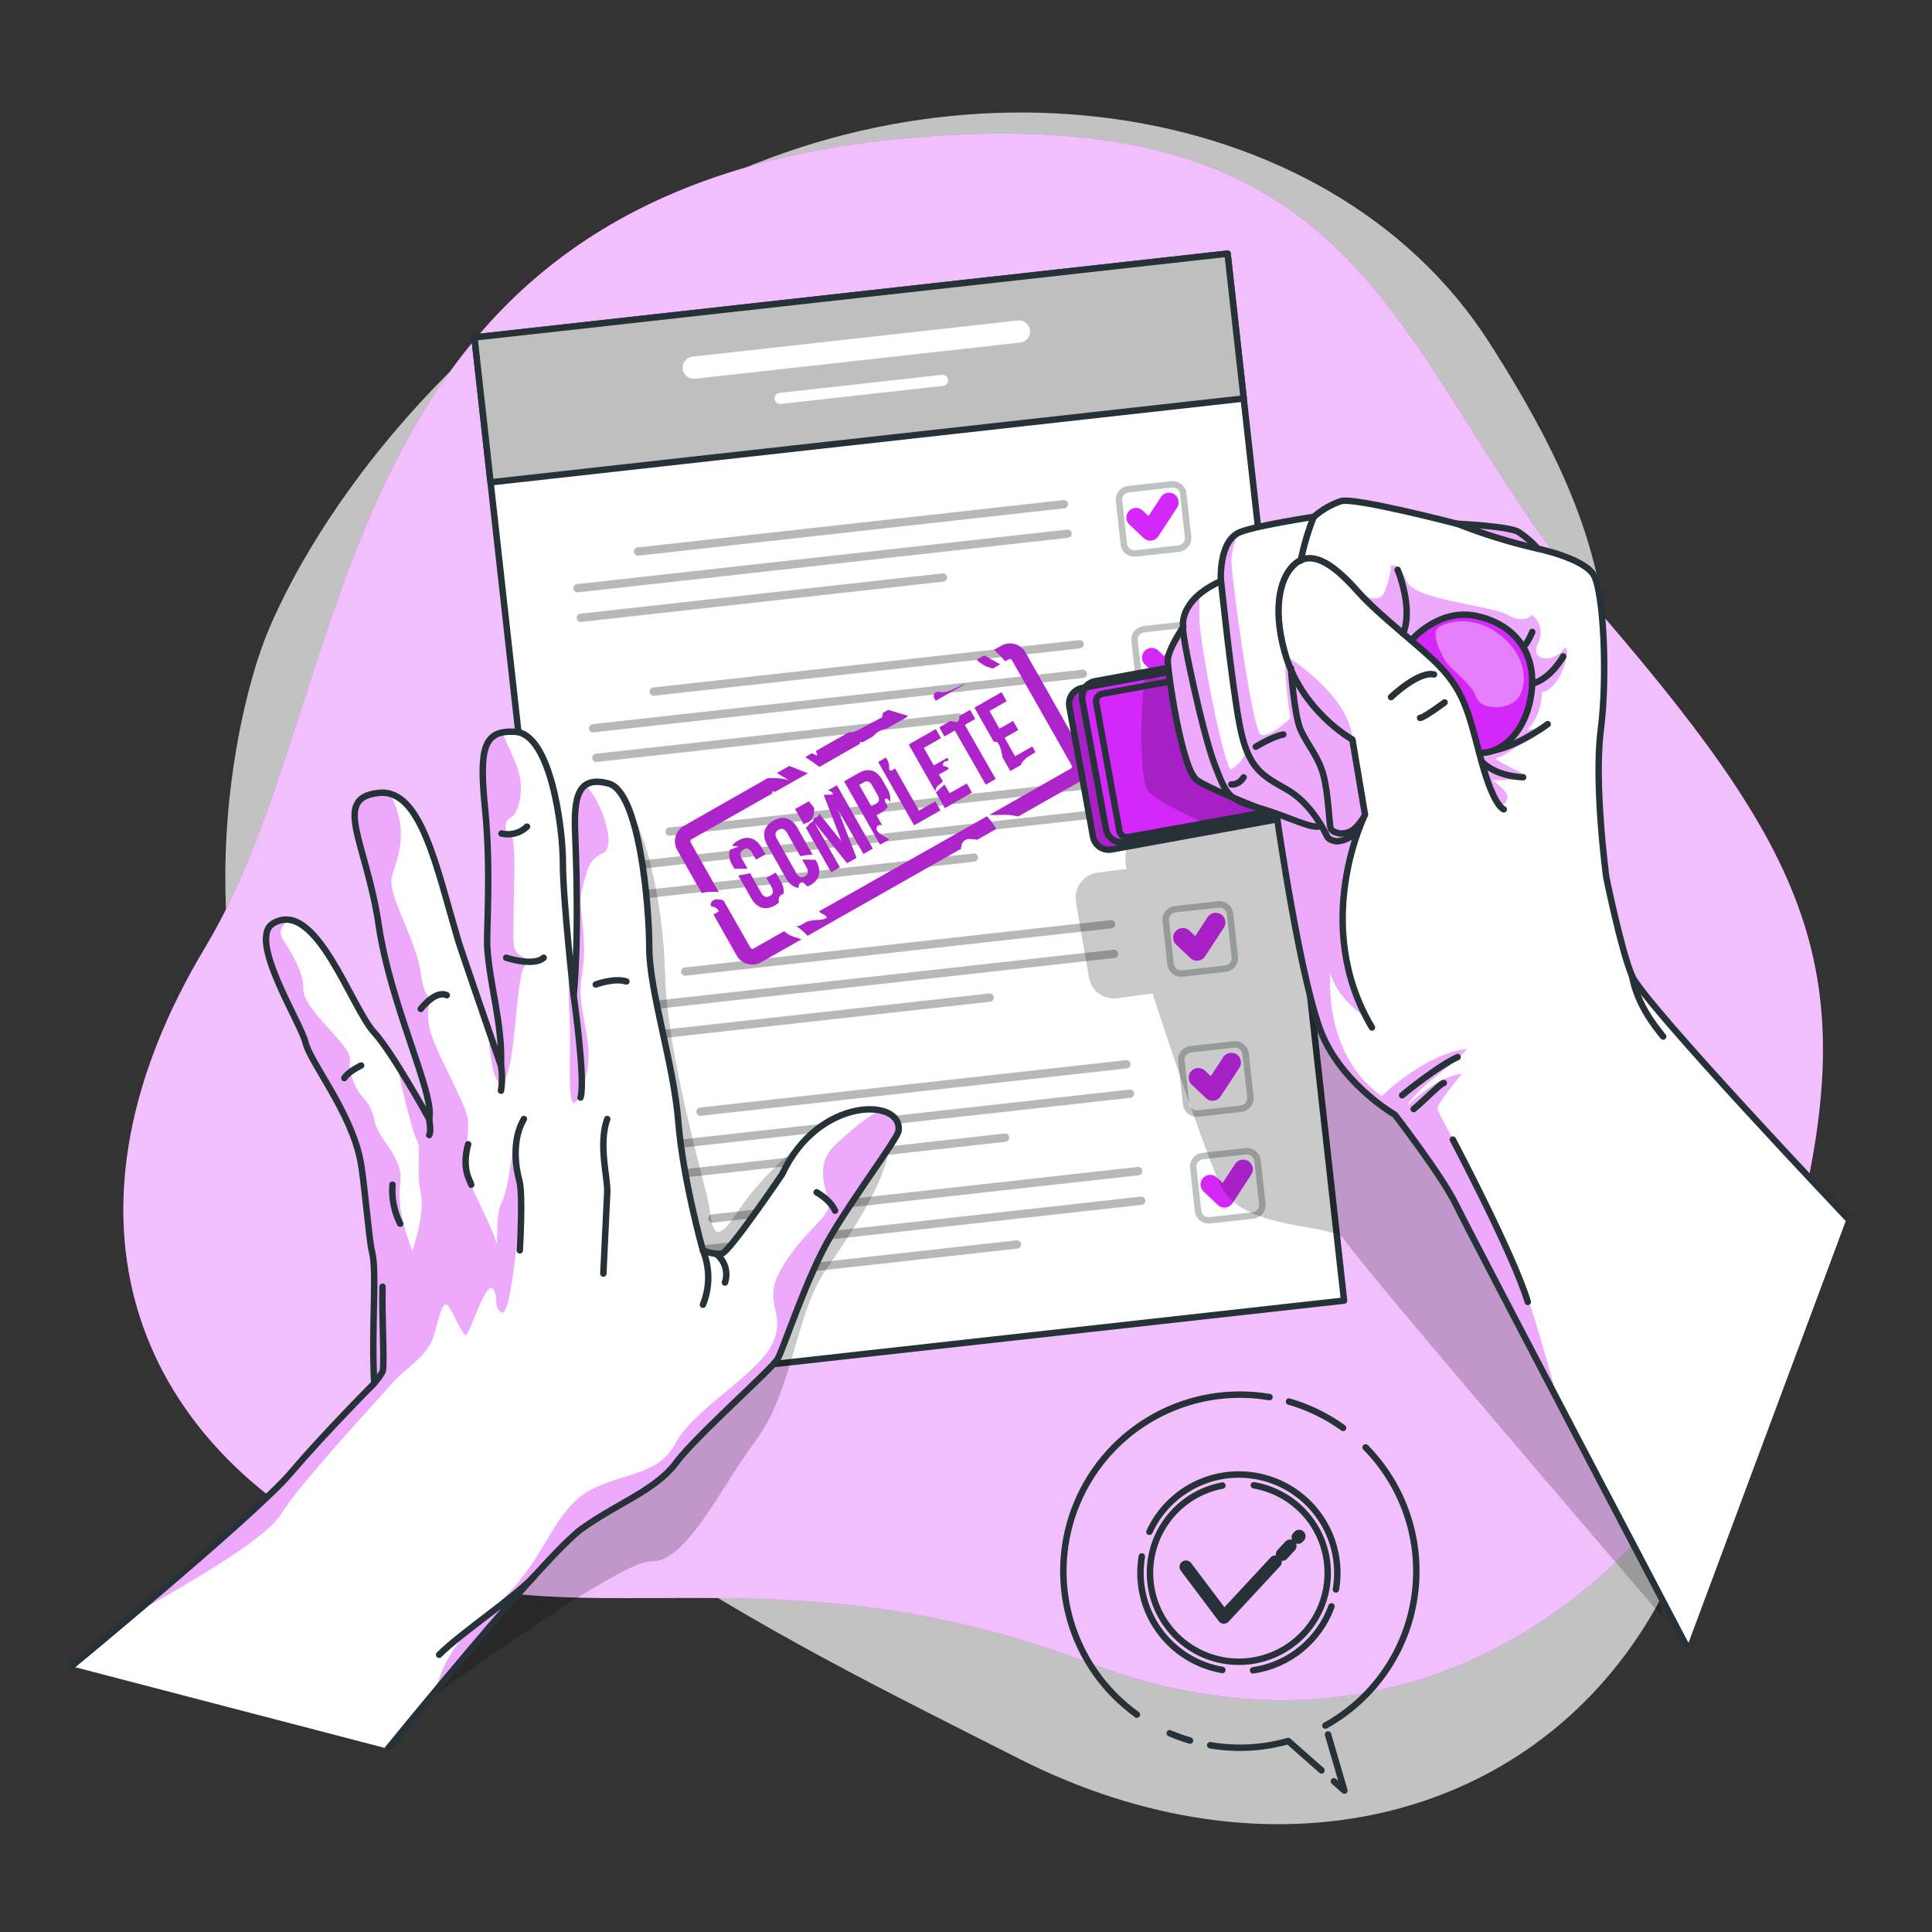 <svg width="300" height="300" viewBox="0 0 300 300" fill="none" xmlns="http://www.w3.org/2000/svg">
<rect x="0" y="0" width="300" height="300" fill="#333333" stroke="none"/>
<path opacity="0.7" d="M40.758 100.254C40.758 100.254 24.03 143.454 47.538 186.954C71.046 230.454 119.466 253.434 158.22 273.084C196.974 292.734 237.216 283.164 256.338 250.98C275.46 218.796 249.234 195.822 249.198 149.928C249.162 104.034 256.068 91.884 231.198 53.112C206.328 14.34 145.362 5.754 99.258 34.512C53.154 63.27 40.758 100.254 40.758 100.254Z" fill="white"/>
<path d="M141.072 21.432C215.472 14.832 215.622 56.79 249.156 95.91C282.69 135.03 289.86 152.76 277.2 197.856C264.54 242.952 222 278.298 169.284 258.27C116.568 238.242 86.4 257.472 53.166 239.67C19.932 221.868 7.566 187.524 31.914 147.024C56.262 106.524 49.308 29.604 141.072 21.432Z" fill="#D328F9"/>
<path opacity="0.7" d="M141.072 21.432C215.472 14.832 215.622 56.79 249.156 95.91C282.69 135.03 289.86 152.76 277.2 197.856C264.54 242.952 222 278.298 169.284 258.27C116.568 238.242 86.4 257.472 53.166 239.67C19.932 221.868 7.566 187.524 31.914 147.024C56.262 106.524 49.308 29.604 141.072 21.432Z" fill="white"/>
<path d="M190.616 39.387L73.672 52.401L91.764 214.97L208.708 201.956L190.616 39.387Z" fill="white" stroke="#263238" stroke-linecap="round" stroke-linejoin="round"/>
<path d="M190.616 39.388L73.672 52.402L76.175 74.895L193.119 61.881L190.616 39.388Z" fill="#BFBFBF" stroke="#263238" stroke-linecap="round" stroke-linejoin="round"/>
<path d="M158.124 49.753L107.64 55.369C107.405 55.38 107.176 55.44 106.965 55.543C106.754 55.647 106.566 55.792 106.414 55.97C106.261 56.149 106.146 56.356 106.076 56.581C106.006 56.805 105.983 57.041 106.007 57.275C106.032 57.508 106.104 57.734 106.219 57.939C106.334 58.144 106.489 58.324 106.675 58.466C106.862 58.609 107.076 58.712 107.303 58.77C107.531 58.827 107.768 58.838 108 58.801L158.484 53.185C158.926 53.118 159.324 52.883 159.596 52.528C159.868 52.174 159.993 51.728 159.943 51.284C159.893 50.84 159.674 50.432 159.33 50.147C158.986 49.861 158.546 49.72 158.1 49.753H158.124Z" fill="white"/>
<path d="M146.286 58.2L121.05 61.008C120.937 61.02 120.828 61.053 120.729 61.107C120.629 61.161 120.541 61.234 120.47 61.323C120.399 61.411 120.347 61.512 120.315 61.621C120.284 61.73 120.275 61.844 120.288 61.956C120.312 62.184 120.426 62.392 120.603 62.536C120.781 62.68 121.009 62.748 121.236 62.724L146.478 59.916C146.699 59.883 146.898 59.766 147.034 59.588C147.17 59.411 147.232 59.188 147.208 58.966C147.183 58.744 147.073 58.541 146.901 58.398C146.729 58.255 146.509 58.184 146.286 58.2Z" fill="white"/>
<path opacity="0.3" d="M165.15 77.653L99 85.008C98.831 85.028 98.676 85.113 98.57 85.247C98.463 85.38 98.414 85.55 98.433 85.719C98.452 85.889 98.538 86.044 98.671 86.15C98.805 86.257 98.975 86.306 99.144 86.287L165.276 78.93C165.446 78.911 165.601 78.826 165.707 78.692C165.813 78.559 165.862 78.389 165.843 78.219C165.824 78.05 165.739 77.895 165.605 77.789C165.472 77.682 165.302 77.633 165.132 77.653H165.15Z" fill="#131313"/>
<path opacity="0.3" d="M165.66 82.242L89.604 90.702C89.435 90.721 89.28 90.807 89.174 90.94C89.067 91.073 89.018 91.244 89.037 91.413C89.056 91.583 89.142 91.737 89.275 91.844C89.409 91.95 89.579 91.999 89.748 91.98L165.804 83.52C165.891 83.515 165.975 83.492 166.053 83.453C166.131 83.415 166.199 83.361 166.256 83.294C166.312 83.228 166.354 83.151 166.379 83.068C166.405 82.986 166.413 82.898 166.404 82.812C166.395 82.725 166.368 82.641 166.325 82.564C166.282 82.488 166.224 82.421 166.154 82.368C166.085 82.315 166.005 82.276 165.92 82.254C165.835 82.233 165.747 82.229 165.66 82.242Z" fill="#131313"/>
<path opacity="0.3" d="M146.322 89.04L90.114 95.292C89.945 95.311 89.79 95.397 89.683 95.53C89.577 95.663 89.528 95.834 89.547 96.003C89.566 96.172 89.652 96.328 89.785 96.434C89.918 96.54 90.088 96.589 90.258 96.57L146.46 90.318C146.547 90.313 146.631 90.29 146.709 90.251C146.786 90.213 146.855 90.158 146.911 90.092C146.967 90.026 147.009 89.949 147.035 89.866C147.061 89.784 147.069 89.696 147.06 89.61C147.05 89.523 147.024 89.44 146.981 89.364C146.938 89.288 146.881 89.222 146.812 89.168C146.743 89.115 146.664 89.076 146.58 89.054C146.496 89.032 146.408 89.027 146.322 89.04Z" fill="#131313"/>
<path opacity="0.3" d="M181.922 75.214L175.213 75.961C174.311 76.061 173.661 76.874 173.761 77.776L174.508 84.485C174.608 85.388 175.421 86.038 176.324 85.937L183.032 85.191C183.935 85.09 184.585 84.277 184.484 83.375L183.738 76.666C183.637 75.764 182.824 75.114 181.922 75.214Z" stroke="#263238" stroke-linecap="round" stroke-linejoin="round"/>
<path d="M176.406 80.37L178.614 82.452L181.518 78.006" stroke="#D328F9" stroke-width="3" stroke-linecap="round" stroke-linejoin="round"/>
<path opacity="0.3" d="M167.568 99.397L101.436 106.753C101.266 106.772 101.111 106.857 101.005 106.991C100.899 107.124 100.85 107.294 100.869 107.464C100.888 107.633 100.974 107.788 101.107 107.894C101.24 108.001 101.41 108.05 101.58 108.031L167.712 100.675C167.796 100.665 167.877 100.639 167.951 100.598C168.025 100.558 168.09 100.503 168.143 100.437C168.195 100.371 168.234 100.295 168.258 100.214C168.281 100.132 168.288 100.048 168.279 99.964C168.269 99.88 168.243 99.799 168.203 99.725C168.162 99.651 168.107 99.585 168.041 99.533C167.975 99.48 167.899 99.441 167.818 99.418C167.737 99.394 167.652 99.387 167.568 99.397Z" fill="#131313"/>
<path opacity="0.3" d="M168.078 103.986L92.022 112.446C91.938 112.456 91.857 112.482 91.783 112.523C91.709 112.564 91.644 112.619 91.591 112.685C91.539 112.751 91.5 112.826 91.476 112.907C91.453 112.989 91.446 113.074 91.455 113.157C91.465 113.241 91.491 113.323 91.531 113.397C91.572 113.47 91.627 113.536 91.693 113.588C91.759 113.641 91.835 113.68 91.916 113.703C91.997 113.727 92.082 113.734 92.166 113.724L168.222 105.264C168.392 105.245 168.547 105.16 168.653 105.026C168.759 104.893 168.808 104.723 168.789 104.553C168.77 104.384 168.684 104.229 168.551 104.123C168.418 104.016 168.248 103.967 168.078 103.986Z" fill="#131313"/>
<path opacity="0.3" d="M148.74 110.784L92.532 117.036C92.362 117.055 92.208 117.141 92.101 117.274C91.995 117.408 91.946 117.578 91.965 117.747C91.984 117.917 92.07 118.072 92.203 118.178C92.336 118.284 92.507 118.333 92.676 118.314L148.878 112.062C148.965 112.057 149.049 112.034 149.127 111.995C149.204 111.957 149.273 111.903 149.329 111.836C149.385 111.77 149.427 111.693 149.453 111.611C149.479 111.528 149.487 111.44 149.478 111.354C149.468 111.268 149.442 111.184 149.399 111.108C149.356 111.032 149.299 110.966 149.23 110.912C149.161 110.859 149.082 110.821 148.998 110.798C148.914 110.776 148.826 110.772 148.74 110.784Z" fill="#131313"/>
<path opacity="0.3" d="M184.342 96.953L177.633 97.7C176.731 97.8 176.081 98.613 176.181 99.516L176.928 106.224C177.028 107.127 177.841 107.777 178.744 107.676L185.452 106.93C186.355 106.829 187.005 106.017 186.904 105.114L186.158 98.406C186.057 97.503 185.244 96.853 184.342 96.953Z" stroke="#263238" stroke-linecap="round" stroke-linejoin="round"/>
<path d="M178.83 102.114L181.032 104.196L183.936 99.75" stroke="#D328F9" stroke-width="3" stroke-linecap="round" stroke-linejoin="round"/>
<path opacity="0.3" d="M169.986 121.14L103.854 128.496C103.695 128.527 103.554 128.616 103.458 128.746C103.362 128.877 103.319 129.038 103.338 129.199C103.356 129.359 103.434 129.507 103.556 129.613C103.679 129.718 103.836 129.774 103.998 129.768L170.13 122.4C170.214 122.391 170.295 122.365 170.369 122.324C170.443 122.283 170.508 122.228 170.561 122.162C170.613 122.096 170.653 122.02 170.676 121.939C170.699 121.858 170.706 121.773 170.697 121.689C170.688 121.605 170.662 121.524 170.621 121.45C170.58 121.376 170.525 121.311 170.459 121.258C170.393 121.206 170.317 121.167 170.236 121.143C170.155 121.12 170.07 121.113 169.986 121.122V121.14Z" fill="#131313"/>
<path opacity="0.3" d="M170.502 125.73L94.44 134.19C94.356 134.199 94.274 134.224 94.2 134.264C94.126 134.304 94.06 134.359 94.008 134.425C93.955 134.491 93.916 134.567 93.894 134.648C93.871 134.73 93.865 134.815 93.876 134.898C93.885 134.982 93.91 135.064 93.951 135.138C93.991 135.212 94.046 135.277 94.112 135.33C94.177 135.383 94.253 135.423 94.334 135.446C94.415 135.47 94.5 135.478 94.584 135.468L170.64 127.008C170.727 127.002 170.811 126.979 170.889 126.94C170.967 126.9 171.035 126.846 171.091 126.779C171.147 126.712 171.189 126.635 171.215 126.552C171.24 126.469 171.249 126.381 171.24 126.294C171.23 126.208 171.203 126.125 171.161 126.049C171.118 125.973 171.06 125.907 170.991 125.855C170.923 125.802 170.844 125.764 170.759 125.742C170.675 125.721 170.588 125.717 170.502 125.73Z" fill="#131313"/>
<path opacity="0.3" d="M151.158 132.528L94.95 138.78C94.781 138.799 94.626 138.885 94.519 139.018C94.413 139.152 94.364 139.322 94.383 139.491C94.402 139.661 94.488 139.816 94.621 139.922C94.754 140.028 94.924 140.077 95.094 140.058L151.296 133.8C151.465 133.782 151.621 133.697 151.728 133.564C151.834 133.432 151.884 133.262 151.866 133.092C151.848 132.923 151.763 132.768 151.63 132.661C151.497 132.554 151.327 132.504 151.158 132.522V132.528Z" fill="#131313"/>
<path opacity="0.3" d="M186.761 118.693L180.053 119.439C179.15 119.54 178.5 120.353 178.601 121.255L179.347 127.964C179.448 128.866 180.261 129.516 181.163 129.416L187.872 128.669C188.774 128.569 189.424 127.756 189.324 126.853L188.577 120.145C188.477 119.242 187.664 118.592 186.761 118.693Z" stroke="#263238" stroke-linecap="round" stroke-linejoin="round"/>
<path d="M181.248 123.858L183.45 125.94L186.36 121.488" stroke="#D328F9" stroke-width="3" stroke-linecap="round" stroke-linejoin="round"/>
<path opacity="0.3" d="M172.404 142.885L106.272 150.241C106.113 150.271 105.972 150.361 105.876 150.491C105.78 150.621 105.737 150.783 105.756 150.943C105.774 151.104 105.852 151.252 105.974 151.357C106.097 151.463 106.254 151.518 106.416 151.513L172.548 144.157C172.636 144.154 172.723 144.132 172.803 144.094C172.883 144.056 172.954 144.001 173.012 143.934C173.07 143.867 173.113 143.789 173.139 143.704C173.165 143.62 173.173 143.531 173.163 143.443C173.153 143.355 173.125 143.27 173.081 143.193C173.037 143.117 172.977 143.05 172.906 142.998C172.834 142.945 172.753 142.908 172.667 142.889C172.58 142.869 172.491 142.868 172.404 142.885Z" fill="#131313"/>
<path opacity="0.3" d="M172.92 147.475L96.858 155.935C96.774 155.943 96.692 155.968 96.618 156.008C96.544 156.048 96.478 156.103 96.426 156.169C96.373 156.235 96.334 156.311 96.312 156.392C96.289 156.474 96.283 156.559 96.294 156.643C96.303 156.727 96.328 156.808 96.369 156.882C96.409 156.956 96.464 157.021 96.53 157.074C96.595 157.127 96.671 157.167 96.752 157.191C96.833 157.214 96.918 157.222 97.002 157.213L173.058 148.753C173.228 148.733 173.383 148.647 173.49 148.513C173.597 148.379 173.646 148.209 173.628 148.039C173.608 147.87 173.523 147.716 173.39 147.611C173.257 147.505 173.088 147.456 172.92 147.475Z" fill="#131313"/>
<path opacity="0.3" d="M153.6 154.272L97.392 160.524C97.308 160.532 97.226 160.557 97.152 160.597C97.078 160.638 97.013 160.692 96.96 160.759C96.907 160.825 96.869 160.901 96.846 160.982C96.823 161.063 96.817 161.148 96.828 161.232C96.837 161.316 96.862 161.397 96.903 161.471C96.943 161.546 96.998 161.611 97.064 161.664C97.129 161.717 97.205 161.756 97.286 161.78C97.367 161.804 97.452 161.811 97.536 161.802L153.738 155.55C153.822 155.541 153.903 155.516 153.977 155.475C154.051 155.435 154.117 155.38 154.17 155.314C154.223 155.248 154.262 155.173 154.286 155.092C154.31 155.011 154.317 154.926 154.308 154.842C154.3 154.758 154.275 154.676 154.235 154.601C154.194 154.527 154.14 154.461 154.074 154.408C154.008 154.355 153.932 154.316 153.851 154.292C153.769 154.269 153.684 154.262 153.6 154.272Z" fill="#131313"/>
<path opacity="0.3" d="M189.181 140.438L182.473 141.184C181.57 141.285 180.92 142.098 181.021 143L181.767 149.709C181.868 150.611 182.681 151.261 183.583 151.161L190.292 150.414C191.194 150.314 191.844 149.501 191.744 148.598L190.997 141.89C190.897 140.988 190.084 140.337 189.181 140.438Z" stroke="#263238" stroke-linecap="round" stroke-linejoin="round"/>
<path d="M183.666 145.596L185.868 147.678L188.778 143.232" stroke="#D328F9" stroke-width="3" stroke-linecap="round" stroke-linejoin="round"/>
<path opacity="0.3" d="M174.828 164.622L108.696 171.978C108.612 171.987 108.531 172.013 108.457 172.053C108.382 172.094 108.317 172.149 108.264 172.214C108.211 172.28 108.172 172.356 108.148 172.437C108.124 172.518 108.117 172.602 108.126 172.686C108.135 172.77 108.16 172.852 108.201 172.926C108.241 173 108.296 173.065 108.362 173.118C108.427 173.171 108.503 173.21 108.584 173.234C108.665 173.258 108.75 173.265 108.834 173.256L174.966 165.9C175.05 165.891 175.131 165.866 175.205 165.825C175.279 165.785 175.345 165.73 175.398 165.665C175.451 165.599 175.49 165.523 175.514 165.442C175.537 165.361 175.545 165.276 175.536 165.192C175.516 165.023 175.431 164.869 175.298 164.762C175.166 164.656 174.997 164.605 174.828 164.622Z" fill="#131313"/>
<path opacity="0.3" d="M175.338 169.2L99.276 177.66C99.187 177.663 99.1 177.685 99.021 177.723C98.941 177.761 98.87 177.816 98.812 177.883C98.754 177.95 98.711 178.028 98.685 178.113C98.659 178.197 98.65 178.286 98.66 178.374C98.67 178.462 98.698 178.547 98.743 178.624C98.787 178.7 98.847 178.767 98.918 178.819C98.989 178.872 99.071 178.909 99.157 178.928C99.243 178.948 99.333 178.949 99.42 178.932L175.476 170.472C175.565 170.47 175.652 170.45 175.732 170.412C175.813 170.374 175.885 170.32 175.943 170.253C176.002 170.187 176.046 170.108 176.073 170.024C176.099 169.939 176.108 169.85 176.099 169.761C176.089 169.673 176.061 169.588 176.017 169.51C175.973 169.433 175.913 169.366 175.841 169.314C175.77 169.261 175.688 169.224 175.601 169.204C175.515 169.185 175.425 169.183 175.338 169.2Z" fill="#131313"/>
<path opacity="0.3" d="M156 176.016L99.792 182.268C99.623 182.287 99.468 182.373 99.362 182.506C99.255 182.64 99.206 182.81 99.225 182.979C99.244 183.149 99.33 183.304 99.463 183.41C99.597 183.516 99.767 183.565 99.936 183.546L156.144 177.294C156.313 177.273 156.467 177.186 156.573 177.053C156.678 176.919 156.727 176.749 156.708 176.58C156.699 176.496 156.674 176.415 156.633 176.342C156.593 176.268 156.538 176.203 156.472 176.15C156.406 176.098 156.331 176.059 156.25 176.036C156.169 176.013 156.084 176.006 156 176.016Z" fill="#131313"/>
<path opacity="0.3" d="M191.602 162.183L184.893 162.929C183.991 163.03 183.341 163.843 183.441 164.745L184.188 171.454C184.288 172.356 185.101 173.006 186.003 172.906L192.712 172.159C193.614 172.059 194.264 171.246 194.164 170.344L193.418 163.635C193.317 162.733 192.504 162.083 191.602 162.183Z" stroke="#263238" stroke-linecap="round" stroke-linejoin="round"/>
<path d="M186.084 167.341L188.286 169.423L191.196 164.977" stroke="#D328F9" stroke-width="3" stroke-linecap="round" stroke-linejoin="round"/>
<path opacity="0.3" d="M176.67 181.2L110.538 188.568C110.368 188.587 110.213 188.673 110.107 188.806C110.001 188.939 109.952 189.109 109.971 189.279C109.99 189.448 110.076 189.603 110.209 189.71C110.342 189.816 110.512 189.865 110.682 189.846L176.814 182.49C176.898 182.482 176.979 182.457 177.054 182.417C177.128 182.376 177.193 182.321 177.246 182.255C177.298 182.189 177.337 182.113 177.36 182.032C177.383 181.951 177.389 181.866 177.378 181.782C177.37 181.697 177.346 181.614 177.306 181.539C177.266 181.463 177.212 181.397 177.146 181.342C177.08 181.288 177.004 181.248 176.922 181.223C176.841 181.199 176.755 181.191 176.67 181.2Z" fill="#131313"/>
<path opacity="0.3" d="M177.18 185.808L101.124 194.268C101.035 194.27 100.948 194.291 100.867 194.328C100.787 194.366 100.715 194.42 100.657 194.487C100.598 194.554 100.554 194.632 100.527 194.717C100.501 194.801 100.492 194.891 100.501 194.979C100.511 195.067 100.539 195.153 100.583 195.23C100.627 195.307 100.687 195.374 100.759 195.427C100.83 195.479 100.912 195.517 100.998 195.536C101.085 195.556 101.175 195.557 101.262 195.54L177.324 187.08C177.483 187.049 177.624 186.96 177.72 186.83C177.816 186.7 177.859 186.538 177.841 186.377C177.822 186.217 177.744 186.069 177.622 185.963C177.499 185.858 177.342 185.802 177.18 185.808Z" fill="#131313"/>
<path opacity="0.3" d="M157.836 192.601L101.634 198.853C101.55 198.862 101.469 198.887 101.394 198.928C101.32 198.968 101.255 199.023 101.202 199.088C101.149 199.154 101.11 199.23 101.086 199.311C101.062 199.392 101.055 199.477 101.064 199.561C101.083 199.731 101.17 199.886 101.303 199.993C101.437 200.1 101.608 200.149 101.778 200.131L157.98 193.879C158.064 193.869 158.145 193.843 158.219 193.803C158.293 193.762 158.358 193.707 158.411 193.641C158.463 193.575 158.502 193.499 158.526 193.418C158.549 193.337 158.556 193.252 158.547 193.168C158.537 193.084 158.511 193.003 158.471 192.929C158.43 192.855 158.375 192.79 158.309 192.737C158.243 192.684 158.167 192.645 158.086 192.622C158.005 192.598 157.92 192.591 157.836 192.601Z" fill="#131313"/>
<path opacity="0.3" d="M193.449 178.767L186.74 179.513C185.838 179.614 185.188 180.427 185.288 181.329L186.035 188.038C186.135 188.94 186.948 189.59 187.851 189.49L194.559 188.743C195.462 188.643 196.112 187.83 196.011 186.928L195.265 180.219C195.164 179.317 194.351 178.667 193.449 178.767Z" stroke="#263238" stroke-linecap="round" stroke-linejoin="round"/>
<path d="M187.926 183.93L190.128 186.012L193.038 181.566" stroke="#D328F9" stroke-width="3" stroke-linecap="round" stroke-linejoin="round"/>
<path d="M121.686 138.762C121.744 138.073 121.573 137.383 121.2 136.8L120.462 135.492L118.998 136.32L119.796 137.724C120.192 138.426 120.03 138.858 119.538 139.134C119.046 139.41 118.59 139.338 118.194 138.636L116.484 135.6L114.648 135.96L116.604 139.41C117.498 140.988 118.794 141.438 120.312 140.61C120.553 140.472 120.777 140.304 120.978 140.112C120.893 139.914 120.878 139.693 120.936 139.486C120.993 139.279 121.121 139.097 121.296 138.972C121.414 138.881 121.545 138.81 121.686 138.762Z" fill="#D328F9"/>
<path d="M113.706 134.298L114.054 134.898H116.076L115.194 133.338C114.798 132.636 114.954 132.192 115.446 131.916C115.938 131.64 116.4 131.724 116.796 132.432L117.396 133.482L118.854 132.654L118.314 131.7C117.42 130.128 116.124 129.672 114.606 130.536C114.257 130.724 113.948 130.976 113.694 131.28C114.039 131.391 114.4 131.442 114.762 131.43L113.322 131.97C113.216 132.363 113.196 132.774 113.262 133.176C113.328 133.577 113.48 133.96 113.706 134.298Z" fill="#D328F9"/>
<path d="M124.92 127.903C125.112 127.807 125.313 127.728 125.52 127.669C126.294 127.321 126.468 126.205 126.402 125.419L125.604 124.429L123.456 125.629L124.8 127.993C124.835 127.957 124.876 127.926 124.92 127.903Z" fill="#D328F9"/>
<path d="M134.07 132.6L135.528 131.772L129.954 121.944L128.568 122.724C129.012 122.832 129.33 123.042 129.342 123.366C128.91 123.426 128.382 123.366 127.914 123.45L130.722 130.728L127.17 126.3C127.18 126.398 127.165 126.497 127.127 126.588C127.09 126.679 127.03 126.76 126.954 126.822C126.792 126.936 126.558 126.936 126.432 127.086C126.306 127.236 126.324 127.416 126.216 127.548C126.108 127.68 125.94 127.716 125.808 127.812C125.676 127.908 125.532 128.154 125.382 128.316C125.31 128.393 125.219 128.448 125.118 128.478L129.066 135.438L130.41 134.67L126.468 127.722L131.532 134.034L132.996 133.206L130.038 125.568L134.07 132.6Z" fill="#D328F9"/>
<path d="M137.76 124.044C137.867 124.097 137.962 124.172 138.039 124.262C138.116 124.353 138.174 124.458 138.21 124.572C138.336 123.831 138.175 123.069 137.76 122.442L137.034 121.158C136.14 119.586 134.898 119.16 133.35 120.036L131.076 121.326L136.656 131.16L138.102 130.338C137.634 130.044 137.112 129.792 136.668 129.474C136.46 129.341 136.288 129.157 136.17 128.94C136.114 128.83 136.091 128.707 136.104 128.584C136.117 128.462 136.165 128.346 136.242 128.25C136.344 128.164 136.468 128.109 136.599 128.091C136.731 128.073 136.865 128.093 136.986 128.148L136.104 126.588L136.836 126.174C137.239 125.956 137.589 125.653 137.862 125.286C137.556 124.8 137.022 123.768 137.76 124.044ZM136.038 124.8L135.306 125.214L133.416 121.884L134.148 121.47C134.64 121.194 135.036 121.266 135.432 121.968L136.272 123.444C136.668 124.116 136.53 124.494 136.038 124.8Z" fill="#D328F9"/>
<path d="M146.034 125.838L145.242 124.434L142.698 125.874L138.978 119.316L138.81 119.448C138.702 119.549 138.57 119.621 138.426 119.658C138.354 119.674 138.278 119.664 138.213 119.628C138.148 119.593 138.098 119.535 138.072 119.466C138.051 119.373 138.051 119.277 138.072 119.184C138.073 118.626 137.897 118.081 137.568 117.63L136.368 118.326L141.942 128.154L146.034 125.838Z" fill="#D328F9"/>
<path d="M145.338 122.4C145.506 121.962 146.028 121.8 146.322 121.404C146.348 121.363 146.373 121.321 146.394 121.278L145.794 120.27L147.312 119.412C147.284 119.316 147.235 119.228 147.168 119.154C146.95 119.048 146.718 118.975 146.478 118.938C146.441 118.863 146.423 118.781 146.424 118.698C146.425 118.614 146.446 118.533 146.486 118.459C146.525 118.386 146.581 118.323 146.65 118.276C146.719 118.229 146.798 118.198 146.88 118.188C146.982 118.188 147.102 118.188 147.18 118.14C147.235 118.075 147.263 117.991 147.258 117.906L147.12 117.666L144.996 118.866L143.448 116.13L146.112 114.612L145.314 113.208L141.114 115.608L145.242 122.886C145.249 122.72 145.282 122.556 145.338 122.4Z" fill="#D328F9"/>
<path d="M150.924 123.066L150.126 121.662L147.456 123.174L146.658 121.8L145.674 122.724L145.332 123.054L146.712 125.484L150.924 123.066Z" fill="#D328F9"/>
<path d="M148.938 111.648C148.938 111.858 148.788 112.092 148.584 112.11C148.48 112.109 148.377 112.093 148.278 112.062C148.093 112.066 147.907 112.048 147.726 112.008C147.687 111.992 147.65 111.97 147.618 111.942L145.854 112.944L146.652 114.354L148.266 113.436L153.066 121.836L154.608 120.96L149.808 112.56L151.428 111.642L150.63 110.238L148.974 111.174C148.944 111.33 148.956 111.492 148.938 111.648Z" fill="#D328F9"/>
<path d="M155.676 117.6L156.876 119.718L158.496 118.8C158.534 118.694 158.582 118.592 158.64 118.494C158.997 117.973 159.477 117.549 160.038 117.258L160.782 116.796L160.29 115.92L157.62 117.438L155.988 114.558L158.112 113.358L157.314 111.954L155.19 113.154L153.642 110.4L156.312 108.888L155.514 107.484L151.314 109.884L154.344 115.23C155.076 114.84 155.442 116.244 155.676 117.6Z" fill="#D328F9"/>
<path d="M124.602 137.016C124.854 137.058 125.004 137.31 125.202 137.478C125.274 137.545 125.357 137.597 125.448 137.634C125.563 137.588 125.675 137.536 125.784 137.478C127.296 136.62 127.614 135.252 126.726 133.674L126.636 133.518L124.56 133.464L125.238 134.664C125.634 135.366 125.478 135.81 124.986 136.086C124.494 136.362 124.032 136.272 123.636 135.57L120.636 130.26C120.234 129.558 120.396 129.12 120.888 128.838C121.38 128.556 121.836 128.652 122.238 129.354L124.272 132.954C124.896 132.8 125.537 132.719 126.18 132.714L123.834 128.58C122.946 127.008 121.608 126.582 120.09 127.44C118.572 128.298 118.254 129.672 119.148 131.244L122.046 136.356C122.229 136.75 122.503 137.095 122.845 137.363C123.187 137.631 123.588 137.815 124.014 137.898C124.011 137.862 124.011 137.826 124.014 137.79C123.942 137.4 124.23 136.944 124.602 137.016Z" fill="#D328F9"/>
<path d="M145.32 108.798L150.03 106.128C148.68 106.5 147.492 107.628 146.1 107.472C145.848 107.406 145.584 107.406 145.332 107.472C145.175 107.573 145.061 107.73 145.015 107.912C144.968 108.093 144.991 108.285 145.08 108.45C145.141 108.578 145.222 108.696 145.32 108.798Z" fill="#D328F9"/>
<path d="M133.506 115.5C133.496 115.397 133.517 115.292 133.566 115.2C133.682 115.241 133.804 115.261 133.926 115.26L135.552 114.342C135.807 114.055 136.097 113.8 136.416 113.586C136.724 113.422 137.051 113.293 137.388 113.202L137.748 113.094L140.748 111.402C140.78 111.341 140.823 111.286 140.874 111.24C140.921 111.21 140.971 111.185 141.024 111.168L137.928 110.232L137.094 110.7L137.004 111.36L133.434 113.268C133.081 113.489 132.687 113.638 132.276 113.706C132.123 113.724 131.968 113.724 131.814 113.706L126.726 116.592C126.767 116.834 126.835 117.069 126.93 117.294C126.632 117.239 126.348 117.122 126.096 116.952L125.052 117.552C125.796 118.044 126.528 118.548 127.242 119.082L133.506 115.5Z" fill="#D328F9"/>
<path d="M155.286 103.152L152.826 101.772L151.662 102.432C152.348 103.138 153.234 103.615 154.2 103.8L155.286 103.152Z" fill="#D328F9"/>
<path d="M168.516 117.678L159.228 101.304C158.867 100.671 158.27 100.207 157.567 100.012C156.864 99.818 156.113 99.909 155.478 100.266L154.362 100.902L154.788 101.316C155.232 101.76 155.688 102.21 156.102 102.684L156.666 102.366C156.744 102.323 156.836 102.311 156.923 102.335C157.009 102.359 157.083 102.415 157.128 102.492L166.422 118.872C166.465 118.951 166.475 119.044 166.451 119.13C166.426 119.217 166.368 119.29 166.29 119.334L153.648 126.534C154.74 126.6 155.844 126.444 156.936 126.57C157.329 126.62 157.72 126.69 158.106 126.78L167.478 121.464C167.796 121.285 168.076 121.045 168.301 120.757C168.525 120.47 168.691 120.14 168.787 119.788C168.884 119.436 168.91 119.068 168.863 118.706C168.817 118.344 168.699 117.995 168.516 117.678Z" fill="#D328F9"/>
<path d="M111.6 138.517L107.232 130.801C107.21 130.762 107.195 130.719 107.189 130.674C107.183 130.629 107.186 130.584 107.198 130.54C107.21 130.497 107.23 130.456 107.257 130.421C107.285 130.385 107.319 130.355 107.358 130.333L119.958 123.181C119.916 123.085 119.862 122.989 119.826 122.893C120.004 122.885 120.182 122.905 120.354 122.953L125.448 120.067C125.28 120.013 125.118 119.947 124.956 119.887L122.556 118.933L120.636 120.025L122.724 121.303C121.998 120.859 120.516 120.799 119.238 120.817L106.2 128.239C105.566 128.599 105.1 129.196 104.905 129.899C104.711 130.602 104.803 131.354 105.162 131.989L108.954 138.673C109.128 138.625 109.308 138.583 109.482 138.553C109.963 138.483 110.449 138.459 110.934 138.481C111.157 138.479 111.379 138.491 111.6 138.517Z" fill="#D328F9"/>
<path d="M127.164 141.529C127.378 141.72 127.621 141.876 127.884 141.991C128.154 142.111 128.514 142.399 128.304 142.591C127.332 143.035 126.132 142.705 125.178 143.191C124.656 143.443 124.152 143.941 123.594 143.791C124.269 144.201 124.876 144.713 125.394 145.309L149.22 131.797C149.22 131.701 149.25 131.605 149.268 131.503C149.269 131.314 149.312 131.128 149.396 130.958C149.479 130.789 149.6 130.641 149.749 130.525C149.899 130.409 150.072 130.329 150.257 130.291C150.442 130.252 150.633 130.256 150.816 130.303C151.125 130.289 151.435 130.322 151.734 130.399L154.704 128.713C154.297 128.01 153.814 127.355 153.264 126.757L127.164 141.529Z" fill="#D328F9"/>
<path d="M123.306 145.494C122.731 145.308 122.202 145.003 121.752 144.6L117 147.3C116.961 147.323 116.919 147.337 116.875 147.343C116.83 147.349 116.785 147.346 116.742 147.334C116.699 147.322 116.659 147.302 116.624 147.275C116.589 147.247 116.56 147.213 116.538 147.174L112.338 139.812C111.935 139.673 111.507 139.624 111.084 139.668C110.598 139.764 110.172 140.328 110.436 140.742C110.684 140.749 110.926 140.821 111.137 140.952C111.348 141.082 111.52 141.267 111.636 141.486C111.377 141.692 111.093 141.863 110.79 141.996L114.39 148.362C114.569 148.684 114.81 148.966 115.1 149.193C115.389 149.42 115.721 149.587 116.076 149.683C116.431 149.78 116.802 149.805 117.167 149.756C117.531 149.708 117.883 149.587 118.2 149.4L124.428 145.866L124.356 145.824C124.012 145.695 123.662 145.585 123.306 145.494Z" fill="#D328F9"/>
<g opacity="0.2">
<path d="M121.686 138.762C121.744 138.073 121.573 137.383 121.2 136.8L120.462 135.492L118.998 136.32L119.796 137.724C120.192 138.426 120.03 138.858 119.538 139.134C119.046 139.41 118.59 139.338 118.194 138.636L116.484 135.6L114.648 135.96L116.604 139.41C117.498 140.988 118.794 141.438 120.312 140.61C120.553 140.472 120.777 140.304 120.978 140.112C120.893 139.914 120.878 139.693 120.936 139.486C120.993 139.279 121.121 139.097 121.296 138.972C121.414 138.881 121.545 138.81 121.686 138.762Z" fill="#131313"/>
<path d="M113.706 134.298L114.054 134.898H116.076L115.194 133.338C114.798 132.636 114.954 132.192 115.446 131.916C115.938 131.64 116.4 131.724 116.796 132.432L117.396 133.482L118.854 132.654L118.314 131.7C117.42 130.128 116.124 129.672 114.606 130.536C114.257 130.724 113.948 130.976 113.694 131.28C114.039 131.391 114.4 131.442 114.762 131.43L113.322 131.97C113.216 132.363 113.196 132.774 113.262 133.176C113.328 133.577 113.48 133.96 113.706 134.298Z" fill="#131313"/>
<path d="M124.92 127.903C125.112 127.807 125.313 127.728 125.52 127.669C126.294 127.321 126.468 126.205 126.402 125.419L125.604 124.429L123.456 125.629L124.8 127.993C124.835 127.957 124.876 127.926 124.92 127.903Z" fill="#131313"/>
<path d="M134.07 132.6L135.528 131.772L129.954 121.944L128.568 122.724C129.012 122.832 129.33 123.042 129.342 123.366C128.91 123.426 128.382 123.366 127.914 123.45L130.722 130.728L127.17 126.3C127.18 126.398 127.165 126.497 127.127 126.588C127.09 126.679 127.03 126.76 126.954 126.822C126.792 126.936 126.558 126.936 126.432 127.086C126.306 127.236 126.324 127.416 126.216 127.548C126.108 127.68 125.94 127.716 125.808 127.812C125.676 127.908 125.532 128.154 125.382 128.316C125.31 128.393 125.219 128.448 125.118 128.478L129.066 135.438L130.41 134.67L126.468 127.722L131.532 134.034L132.996 133.206L130.038 125.568L134.07 132.6Z" fill="#131313"/>
<path d="M137.76 124.044C137.867 124.097 137.962 124.172 138.039 124.262C138.116 124.353 138.174 124.458 138.21 124.572C138.336 123.831 138.175 123.069 137.76 122.442L137.034 121.158C136.14 119.586 134.898 119.16 133.35 120.036L131.076 121.326L136.656 131.16L138.102 130.338C137.634 130.044 137.112 129.792 136.668 129.474C136.46 129.341 136.288 129.157 136.17 128.94C136.114 128.83 136.091 128.707 136.104 128.584C136.117 128.462 136.165 128.346 136.242 128.25C136.344 128.164 136.468 128.109 136.599 128.091C136.731 128.073 136.865 128.093 136.986 128.148L136.104 126.588L136.836 126.174C137.239 125.956 137.589 125.653 137.862 125.286C137.556 124.8 137.022 123.768 137.76 124.044ZM136.038 124.8L135.306 125.214L133.416 121.884L134.148 121.47C134.64 121.194 135.036 121.266 135.432 121.968L136.272 123.444C136.668 124.116 136.53 124.494 136.038 124.8Z" fill="#131313"/>
<path d="M146.034 125.838L145.242 124.434L142.698 125.874L138.978 119.316L138.81 119.448C138.702 119.549 138.57 119.621 138.426 119.658C138.354 119.674 138.278 119.664 138.213 119.628C138.148 119.593 138.098 119.535 138.072 119.466C138.051 119.373 138.051 119.277 138.072 119.184C138.073 118.626 137.897 118.081 137.568 117.63L136.368 118.326L141.942 128.154L146.034 125.838Z" fill="#131313"/>
<path d="M145.338 122.4C145.506 121.962 146.028 121.8 146.322 121.404C146.348 121.363 146.373 121.321 146.394 121.278L145.794 120.27L147.312 119.412C147.284 119.316 147.235 119.228 147.168 119.154C146.95 119.048 146.718 118.975 146.478 118.938C146.441 118.863 146.423 118.781 146.424 118.698C146.425 118.614 146.446 118.533 146.486 118.459C146.525 118.386 146.581 118.323 146.65 118.276C146.719 118.229 146.798 118.198 146.88 118.188C146.982 118.188 147.102 118.188 147.18 118.14C147.235 118.075 147.263 117.991 147.258 117.906L147.12 117.666L144.996 118.866L143.448 116.13L146.112 114.612L145.314 113.208L141.114 115.608L145.242 122.886C145.249 122.72 145.282 122.556 145.338 122.4Z" fill="#131313"/>
<path d="M150.924 123.066L150.126 121.662L147.456 123.174L146.658 121.8L145.674 122.724L145.332 123.054L146.712 125.484L150.924 123.066Z" fill="#131313"/>
<path d="M148.938 111.648C148.938 111.858 148.788 112.092 148.584 112.11C148.48 112.109 148.377 112.093 148.278 112.062C148.093 112.066 147.907 112.048 147.726 112.008C147.687 111.992 147.65 111.97 147.618 111.942L145.854 112.944L146.652 114.354L148.266 113.436L153.066 121.836L154.608 120.96L149.808 112.56L151.428 111.642L150.63 110.238L148.974 111.174C148.944 111.33 148.956 111.492 148.938 111.648Z" fill="#131313"/>
<path d="M155.676 117.6L156.876 119.718L158.496 118.8C158.534 118.694 158.582 118.592 158.64 118.494C158.997 117.973 159.477 117.549 160.038 117.258L160.782 116.796L160.29 115.92L157.62 117.438L155.988 114.558L158.112 113.358L157.314 111.954L155.19 113.154L153.642 110.4L156.312 108.888L155.514 107.484L151.314 109.884L154.344 115.23C155.076 114.84 155.442 116.244 155.676 117.6Z" fill="#131313"/>
<path d="M124.602 137.016C124.854 137.058 125.004 137.31 125.202 137.478C125.274 137.545 125.357 137.597 125.448 137.634C125.563 137.588 125.675 137.536 125.784 137.478C127.296 136.62 127.614 135.252 126.726 133.674L126.636 133.518L124.56 133.464L125.238 134.664C125.634 135.366 125.478 135.81 124.986 136.086C124.494 136.362 124.032 136.272 123.636 135.57L120.636 130.26C120.234 129.558 120.396 129.12 120.888 128.838C121.38 128.556 121.836 128.652 122.238 129.354L124.272 132.954C124.896 132.8 125.537 132.719 126.18 132.714L123.834 128.58C122.946 127.008 121.608 126.582 120.09 127.44C118.572 128.298 118.254 129.672 119.148 131.244L122.046 136.356C122.229 136.75 122.503 137.095 122.845 137.363C123.187 137.631 123.588 137.815 124.014 137.898C124.011 137.862 124.011 137.826 124.014 137.79C123.942 137.4 124.23 136.944 124.602 137.016Z" fill="#131313"/>
<path d="M145.32 108.798L150.03 106.128C148.68 106.5 147.492 107.628 146.1 107.472C145.848 107.406 145.584 107.406 145.332 107.472C145.175 107.573 145.061 107.73 145.015 107.912C144.968 108.093 144.991 108.285 145.08 108.45C145.141 108.578 145.222 108.696 145.32 108.798Z" fill="#131313"/>
<path d="M133.506 115.5C133.496 115.397 133.517 115.292 133.566 115.2C133.682 115.241 133.804 115.261 133.926 115.26L135.552 114.342C135.807 114.055 136.097 113.8 136.416 113.586C136.724 113.422 137.051 113.293 137.388 113.202L137.748 113.094L140.748 111.402C140.78 111.341 140.823 111.286 140.874 111.24C140.921 111.21 140.971 111.185 141.024 111.168L137.928 110.232L137.094 110.7L137.004 111.36L133.434 113.268C133.081 113.489 132.687 113.638 132.276 113.706C132.123 113.724 131.968 113.724 131.814 113.706L126.726 116.592C126.767 116.834 126.835 117.069 126.93 117.294C126.632 117.239 126.348 117.122 126.096 116.952L125.052 117.552C125.796 118.044 126.528 118.548 127.242 119.082L133.506 115.5Z" fill="#131313"/>
<path d="M155.286 103.152L152.826 101.772L151.662 102.432C152.348 103.138 153.234 103.615 154.2 103.8L155.286 103.152Z" fill="#131313"/>
<path d="M168.516 117.678L159.228 101.304C158.867 100.671 158.27 100.207 157.567 100.012C156.864 99.818 156.113 99.909 155.478 100.266L154.362 100.902L154.788 101.316C155.232 101.76 155.688 102.21 156.102 102.684L156.666 102.366C156.744 102.323 156.836 102.311 156.923 102.335C157.009 102.359 157.083 102.415 157.128 102.492L166.422 118.872C166.465 118.951 166.475 119.044 166.451 119.13C166.426 119.217 166.368 119.29 166.29 119.334L153.648 126.534C154.74 126.6 155.844 126.444 156.936 126.57C157.329 126.62 157.72 126.69 158.106 126.78L167.478 121.464C167.796 121.285 168.076 121.045 168.301 120.757C168.525 120.47 168.691 120.14 168.787 119.788C168.884 119.436 168.91 119.068 168.863 118.706C168.817 118.344 168.699 117.995 168.516 117.678Z" fill="#131313"/>
<path d="M111.6 138.517L107.232 130.801C107.21 130.762 107.195 130.719 107.189 130.674C107.183 130.629 107.186 130.584 107.198 130.54C107.21 130.497 107.23 130.456 107.257 130.421C107.285 130.385 107.319 130.355 107.358 130.333L119.958 123.181C119.916 123.085 119.862 122.989 119.826 122.893C120.004 122.885 120.182 122.905 120.354 122.953L125.448 120.067C125.28 120.013 125.118 119.947 124.956 119.887L122.556 118.933L120.636 120.025L122.724 121.303C121.998 120.859 120.516 120.799 119.238 120.817L106.2 128.239C105.566 128.599 105.1 129.196 104.905 129.899C104.711 130.602 104.803 131.354 105.162 131.989L108.954 138.673C109.128 138.625 109.308 138.583 109.482 138.553C109.963 138.483 110.449 138.459 110.934 138.481C111.157 138.479 111.379 138.491 111.6 138.517Z" fill="#131313"/>
<path d="M127.164 141.529C127.378 141.72 127.621 141.876 127.884 141.991C128.154 142.111 128.514 142.399 128.304 142.591C127.332 143.035 126.132 142.705 125.178 143.191C124.656 143.443 124.152 143.941 123.594 143.791C124.269 144.201 124.876 144.713 125.394 145.309L149.22 131.797C149.22 131.701 149.25 131.605 149.268 131.503C149.269 131.314 149.312 131.128 149.396 130.958C149.479 130.789 149.6 130.641 149.749 130.525C149.899 130.409 150.072 130.329 150.257 130.291C150.442 130.252 150.633 130.256 150.816 130.303C151.125 130.289 151.435 130.322 151.734 130.399L154.704 128.713C154.297 128.01 153.814 127.355 153.264 126.757L127.164 141.529Z" fill="#131313"/>
<path d="M123.306 145.494C122.731 145.308 122.202 145.003 121.752 144.6L117 147.3C116.961 147.323 116.919 147.337 116.875 147.343C116.83 147.349 116.785 147.346 116.742 147.334C116.699 147.322 116.659 147.302 116.624 147.275C116.589 147.247 116.56 147.213 116.538 147.174L112.338 139.812C111.935 139.673 111.507 139.624 111.084 139.668C110.598 139.764 110.172 140.328 110.436 140.742C110.684 140.749 110.926 140.821 111.137 140.952C111.348 141.082 111.52 141.267 111.636 141.486C111.377 141.692 111.093 141.863 110.79 141.996L114.39 148.362C114.569 148.684 114.81 148.966 115.1 149.193C115.389 149.42 115.721 149.587 116.076 149.683C116.431 149.78 116.802 149.805 117.167 149.756C117.531 149.708 117.883 149.587 118.2 149.4L124.428 145.866L124.356 145.824C124.012 145.695 123.662 145.585 123.306 145.494Z" fill="#131313"/>
</g>
<path opacity="0.3" d="M96.288 124.068C99.948 126.756 103.008 139.668 103.284 151.506C103.56 163.344 109.284 183.306 109.968 186.576C110.652 189.846 110.4 194.562 114.648 187.998C118.896 181.434 131.322 170.04 136.5 173.826C141.678 177.612 132.96 190.338 128.238 197.19C123.516 204.042 123.036 216.108 117.378 223.662C111.72 231.216 106.608 242.622 101.064 242.448C95.52 242.274 58.8 269.514 58.8 269.514L59.52 232.23L92.52 178.23L96.288 124.068Z" fill="black" fill-opacity="0.7"/>
<path d="M139.512 175.656C139.326 176.826 132.864 185.388 129.066 191.796C125.268 198.204 121.71 209.358 120.756 210.996C119.802 212.634 108.156 222.864 104.964 227.142C101.772 231.42 96.072 233.31 90.378 237.342C86.718 239.934 75.312 253.308 67.626 262.542C63.354 267.672 60.228 271.542 60.228 271.542L11.094 258.732C11.094 258.732 15.162 255.378 20.514 250.854H20.55L20.604 250.812C29.4 243.342 41.658 232.8 45.042 228.822C50.496 222.414 58.092 214.8 58.092 214.8C57.63 205.902 58.572 197.472 57.738 194.268C57.306 192.594 56.538 183.072 55.938 180.144C54.48 172.662 48.138 164.91 47.424 161.856C46.71 158.802 38.34 145.8 42.426 143.4C43.169 142.933 44.052 142.74 44.922 142.854C50.442 143.616 54.99 156.948 58.122 160.344C59.464 161.952 60.68 163.661 61.758 165.456C64.23 169.374 66.654 173.778 66.654 173.778C67.602 169.98 60.72 156.45 58.818 143.634C56.916 130.818 51.462 123.936 58.818 123.144C59.423 123.077 60.035 123.13 60.618 123.3C65.796 124.812 68.04 135.57 71.136 146.01C71.424 146.97 73.782 153.864 75.618 159.18C76.818 162.66 77.778 165.462 77.778 165.462C78.012 158.934 75.978 152.862 75.642 146.946C75.498 144.576 76.242 135.078 75.306 125.586C74.502 117.576 74.868 114.33 78 113.7C78.671 113.58 79.355 113.547 80.034 113.604C85.464 113.946 87.39 128.376 87.39 134.004C87.39 137.274 87.948 143.658 88.416 148.446C88.758 151.908 89.052 154.536 89.052 154.536C89.052 154.536 90 146.586 89.292 129.438C89.13 125.682 89.376 122.994 90.852 121.908C91.662 121.308 92.832 121.206 94.512 121.662C99.258 122.946 100.8 140.532 100.8 147.18C100.8 153.828 104.598 165.216 105.312 174.18C106.026 183.144 109.134 194.16 109.134 194.16C109.134 194.16 110.892 194.874 112.074 194.64C113.256 194.406 121.452 182.298 121.452 182.298C125.268 174.012 132.696 171.498 136.74 172.428C138.6 172.854 139.8 174 139.512 175.656Z" fill="white"/>
<path opacity="0.4" d="M139.512 175.657C139.326 176.827 132.864 185.389 129.066 191.797C125.268 198.205 121.71 209.359 120.756 210.997C119.802 212.635 108.156 222.865 104.964 227.143C101.772 231.421 96.073 233.311 90.379 237.343C86.719 239.935 75.312 253.309 67.626 262.543C68.472 259.195 70.368 254.917 75.325 250.807C83.928 243.661 84.445 238.057 89.07 233.311C93.697 228.565 101.844 229.987 104.772 224.311C107.7 218.635 117.912 213.391 120.048 208.405C122.184 203.419 117.912 202.363 121.71 196.363C125.508 190.363 129.192 188.905 128.652 186.553C128.112 184.201 126.516 180.637 129.81 177.667C131.868 175.819 134.286 173.497 136.758 172.429C138.6 172.855 139.8 174.001 139.512 175.657Z" fill="#D328F9"/>
<path opacity="0.4" d="M77.952 203.82C76.374 203.028 77.64 201.45 76.53 200.136C75.42 198.822 72.888 207.306 72.33 207.336C71.772 207.366 70.074 203.022 69.402 202.59C68.73 202.158 68.334 203.976 67.38 207.336C66.426 210.696 62.922 212.4 60.888 214.8C58.854 217.2 46.62 230.25 43.614 235.152C40.608 240.054 22.044 249.756 20.604 250.8C29.4 243.342 41.658 232.8 45.042 228.822C50.496 222.414 58.092 214.8 58.092 214.8C57.63 205.902 58.572 197.472 57.738 194.268C57.306 192.594 56.538 183.072 55.938 180.144C54.48 172.662 48.138 164.91 47.424 161.856C46.71 158.802 38.34 145.8 42.426 143.4C43.169 142.933 44.052 142.74 44.922 142.854C43.992 143.514 43.086 144.462 43.932 145.854C45.438 148.29 47.094 150.852 47.094 153.546C47.094 156.24 51.684 160.032 53.466 162.546C55.248 165.06 53.586 164.172 54.774 167.616C55.962 171.06 57.384 170.34 58.092 173.82C58.8 177.3 62.76 179.52 62.13 183.858C61.5 188.196 64.026 194.232 64.026 194.232C64.026 194.232 66.084 188.382 65.334 185.232C64.584 182.082 65.454 178.11 64.734 177.042C64.134 176.082 62.49 169.566 61.734 165.516C64.206 169.434 66.63 173.838 66.63 173.838C67.578 170.04 60.696 156.51 58.794 143.694C56.892 130.878 51.438 123.996 58.794 123.204C59.398 123.137 60.01 123.19 60.594 123.36C63.732 129.222 61.548 133.56 60.852 136.104C60.09 138.876 64.626 145.992 65.298 150.894C65.898 155.472 67.134 154.998 67.296 154.914C67.158 155.04 65.988 156.234 66.696 159.63C67.434 163.23 72.696 171.78 72.696 174.168C72.696 176.556 72.264 180.486 72.264 181.65C72.264 182.814 76.464 190.602 76.968 192.642C77.472 194.682 76.77 188.712 77.916 186.642C79.062 184.572 79.668 177.348 79.818 177.738C81.792 182.754 79.536 204.6 77.952 203.82Z" fill="#D328F9"/>
<path opacity="0.4" d="M81.354 150.204C80.01 152.238 80.046 168.114 77.754 168.168C76.644 168.168 76.104 164.178 75.654 159.168C76.854 162.648 77.814 165.45 77.814 165.45C78.049 158.922 76.014 152.85 75.678 146.934C75.534 144.564 76.278 135.066 75.343 125.574C74.538 117.564 74.904 114.318 78.036 113.688C78.696 115.824 80.317 118.344 80.731 120.684C81.294 123.912 80.191 126.582 79.243 126.984C78.294 127.386 78.132 129.468 79.32 129.774C80.508 130.08 79.32 145.23 79.872 147.174C80.424 149.118 82.704 148.2 81.354 150.204Z" fill="#D328F9"/>
<path opacity="0.4" d="M93.684 132.432C91.218 133.518 91.086 135.462 90.348 138.252C89.61 141.042 91.404 145.116 90.348 151.518C89.292 157.92 93.144 162.048 90.348 169.212C87.552 176.376 88.866 163.212 88.398 157.212C88.237 154.29 88.249 151.361 88.434 148.44C88.776 151.902 89.07 154.53 89.07 154.53C89.07 154.53 90.018 146.58 89.31 129.432C89.148 125.676 89.394 122.988 90.87 121.902C93.402 124.2 95.784 131.508 93.684 132.432Z" fill="#D328F9"/>
<path d="M60.228 271.548C60.228 271.548 84.678 241.404 90.379 237.348C96.079 233.292 101.778 231.414 104.964 227.148C108.15 222.882 119.808 212.664 120.756 211.002C121.704 209.34 125.268 198.186 129.066 191.802C132.864 185.418 139.326 176.802 139.512 175.662C140.34 170.436 127.05 170.202 121.47 182.31C121.47 182.31 113.28 194.412 112.092 194.652C110.904 194.892 109.152 194.172 109.152 194.172C109.152 194.172 106.044 183.162 105.33 174.192C104.616 165.222 100.818 153.822 100.818 147.192C100.818 140.562 99.276 122.958 94.531 121.674C89.784 120.39 89.064 123.642 89.311 129.474C90.019 146.622 89.07 154.572 89.07 154.572C89.07 154.572 87.408 139.674 87.408 134.04C87.408 128.406 85.482 113.976 80.052 113.64C75.066 113.322 74.37 116.124 75.324 125.64C76.278 135.156 75.516 144.63 75.66 147C76.014 152.934 78.06 159 77.796 165.516C77.796 165.516 71.622 147.642 71.148 146.052C67.71 134.4 65.328 122.4 58.8 123.12C51.444 123.912 56.904 130.794 58.8 143.61C60.696 156.426 67.584 169.956 66.636 173.754C66.636 173.754 60.942 163.416 58.104 160.32C54.504 156.426 49.068 139.458 42.42 143.376C38.334 145.776 46.728 158.82 47.436 161.874C48.144 164.928 54.492 172.674 55.95 180.162C56.55 183.09 57.3 192.612 57.75 194.286C58.584 197.49 57.642 205.92 58.104 214.818C58.104 214.818 50.508 222.414 45.054 228.822C39.6 235.23 11.106 258.732 11.106 258.732" stroke="#263238" stroke-linecap="round" stroke-linejoin="round"/>
<path d="M109.152 194.166C110.247 196.869 110.247 199.893 109.152 202.596" stroke="#263238" stroke-linecap="round" stroke-linejoin="round"/>
<path d="M111.15 194.671C111.832 195.171 112.336 195.875 112.592 196.68C112.847 197.486 112.841 198.352 112.572 199.153" stroke="#263238" stroke-linecap="round" stroke-linejoin="round"/>
<path d="M89.07 154.53C89.07 154.53 90.972 167.94 90.138 170.43" stroke="#263238" stroke-linecap="round" stroke-linejoin="round"/>
<path d="M77.796 165.45C78 166.746 78 168.066 77.796 169.362" stroke="#263238" stroke-linecap="round" stroke-linejoin="round"/>
<path d="M66.642 173.755C66.642 173.755 66.996 175.777 66.642 176.251" stroke="#263238" stroke-linecap="round" stroke-linejoin="round"/>
<path d="M126.81 185.148C126.81 185.148 128.958 186.312 129.66 187.998" stroke="#263238" stroke-linecap="round" stroke-linejoin="round"/>
<path d="M77.874 129.432C78.57 129.6 79.297 129.589 79.988 129.401C80.679 129.213 81.312 128.855 81.828 128.358" stroke="#263238" stroke-linecap="round" stroke-linejoin="round"/>
<path d="M78.6 148.717C78.6 148.717 82.872 150.139 84.42 148.717" stroke="#263238" stroke-linecap="round" stroke-linejoin="round"/>
<path d="M92.514 152.869C92.514 152.869 95.358 151.801 97.26 152.395" stroke="#263238" stroke-linecap="round" stroke-linejoin="round"/>
<path d="M65.335 156.667C65.335 156.667 67.591 153.697 69.373 154.531" stroke="#263238" stroke-linecap="round" stroke-linejoin="round"/>
<path d="M56.076 165.45C56.076 165.45 54.06 166.398 53.466 167.406" stroke="#263238" stroke-linecap="round" stroke-linejoin="round"/>
<path d="M58.092 214.801C58.587 214.246 59.025 213.643 59.4 213.001C59.754 212.287 59.28 204.691 59.4 199.801" stroke="#263238" stroke-linecap="round" stroke-linejoin="round"/>
<path d="M82.992 244.704C80.196 247.836 71.622 253.512 68.184 256.95" stroke="#263238" stroke-linecap="round" stroke-linejoin="round"/>
<path d="M94.29 173.755C92.868 177.793 94.41 182.893 94.29 185.155C94.17 187.417 93.69 197.755 93.69 197.755" stroke="#263238" stroke-linecap="round" stroke-linejoin="round"/>
<path d="M81.354 173.755C79.458 176.959 80.052 181.231 80.646 183.355C81.24 185.479 80.712 194.155 80.712 194.155" stroke="#263238" stroke-linecap="round" stroke-linejoin="round"/>
<path d="M60.942 183.961C60.785 186.05 61.2 188.143 62.142 190.015" stroke="#263238" stroke-linecap="round" stroke-linejoin="round"/>
<path d="M72.691 177.673C71.623 181.591 73.05 183.367 73.171 183.961" stroke="#263238" stroke-linecap="round" stroke-linejoin="round"/>
<path opacity="0.3" d="M169.092 151.8L167.07 140.064C166.981 139.542 166.998 139.008 167.12 138.494C167.243 137.979 167.468 137.495 167.782 137.069C168.097 136.644 168.494 136.286 168.95 136.018C169.406 135.751 169.911 135.578 170.436 135.51L174.966 134.91C174.966 134.91 173.454 131.844 178.32 122.91C183.186 113.976 206.58 90.246 224.316 130.11C242.052 169.974 258.258 251.208 258.258 251.208C258.258 251.208 210.384 195.456 208.86 192.6C207.336 189.744 192.762 191.454 189.396 183.792C186.03 176.13 178.962 154.266 178.962 154.266L173.49 155.016C172.483 155.152 171.463 154.893 170.643 154.294C169.823 153.694 169.267 152.8 169.092 151.8Z" fill="black" fill-opacity="0.7"/>
<path d="M211.284 124.871L202.098 126.539L189.33 128.861L172.608 131.903C172.287 131.962 171.958 131.957 171.639 131.888C171.32 131.82 171.018 131.689 170.75 131.503C170.482 131.318 170.253 131.081 170.077 130.807C169.9 130.533 169.78 130.226 169.722 129.905L166.05 109.715C165.934 109.068 166.08 108.401 166.454 107.86C166.828 107.32 167.401 106.949 168.048 106.829L177.774 105.029L191.922 102.461L206.724 99.767C207.045 99.708 207.374 99.713 207.693 99.782C208.012 99.851 208.314 99.982 208.582 100.167C208.85 100.353 209.079 100.589 209.255 100.864C209.432 101.138 209.552 101.444 209.61 101.765L213.282 121.955C213.345 122.278 213.344 122.61 213.277 122.933C213.21 123.255 213.08 123.561 212.894 123.832C212.708 124.104 212.47 124.335 212.194 124.514C211.917 124.692 211.608 124.814 211.284 124.871Z" fill="#D328F9"/>
<mask id="mask0_44_15056" style="mask-type:luminance" maskUnits="userSpaceOnUse" x="166" y="99" width="48" height="33">
<path d="M211.284 124.871L202.098 126.539L189.33 128.861L172.608 131.903C172.287 131.962 171.958 131.957 171.639 131.888C171.32 131.82 171.018 131.689 170.75 131.503C170.482 131.318 170.253 131.081 170.077 130.807C169.9 130.533 169.78 130.226 169.722 129.905L166.05 109.715C165.934 109.068 166.08 108.401 166.454 107.86C166.828 107.32 167.401 106.949 168.048 106.829L177.774 105.029L191.922 102.461L206.724 99.767C207.045 99.708 207.374 99.713 207.693 99.782C208.012 99.851 208.314 99.982 208.582 100.167C208.85 100.353 209.079 100.589 209.255 100.864C209.432 101.138 209.552 101.444 209.61 101.765L213.282 121.955C213.345 122.278 213.344 122.61 213.277 122.933C213.21 123.255 213.08 123.561 212.894 123.832C212.708 124.104 212.47 124.335 212.194 124.514C211.917 124.692 211.608 124.814 211.284 124.871Z" fill="white"/>
</mask>
<g mask="url(#mask0_44_15056)">
<path opacity="0.3" d="M204.786 111.467L202.098 126.539L189.33 128.861C185.634 127.235 179.538 124.403 178.32 122.861C176.868 121.061 177.072 110.453 177.774 105.029L191.922 102.461C196.908 105.899 204.786 111.467 204.786 111.467Z" fill="black" fill-opacity="0.7"/>
<path opacity="0.3" d="M175.146 131.441L172.608 131.903C172.287 131.962 171.958 131.957 171.639 131.888C171.32 131.82 171.018 131.689 170.75 131.503C170.482 131.318 170.253 131.081 170.077 130.807C169.9 130.532 169.78 130.226 169.722 129.905L166.05 109.715C165.934 109.068 166.08 108.401 166.454 107.86C166.828 107.32 167.401 106.949 168.048 106.829L170.58 106.367C169.934 106.487 169.361 106.858 168.988 107.399C168.614 107.94 168.471 108.606 168.588 109.253L172.26 129.443C172.318 129.764 172.438 130.07 172.615 130.345C172.791 130.619 173.02 130.856 173.288 131.041C173.556 131.227 173.858 131.358 174.177 131.426C174.496 131.495 174.825 131.5 175.146 131.441Z" fill="black" fill-opacity="0.7"/>
</g>
<path d="M211.284 124.871L202.098 126.539L189.33 128.861L172.608 131.903C172.287 131.962 171.958 131.957 171.639 131.888C171.32 131.82 171.018 131.689 170.75 131.503C170.482 131.318 170.253 131.081 170.077 130.807C169.9 130.533 169.78 130.226 169.722 129.905L166.05 109.715C165.934 109.068 166.08 108.401 166.454 107.86C166.828 107.32 167.401 106.949 168.048 106.829L177.774 105.029L191.922 102.461L206.724 99.767C207.045 99.708 207.374 99.713 207.693 99.782C208.012 99.851 208.314 99.982 208.582 100.167C208.85 100.353 209.079 100.589 209.255 100.864C209.432 101.138 209.552 101.444 209.61 101.765L213.282 121.955C213.345 122.278 213.344 122.61 213.277 122.933C213.21 123.255 213.08 123.561 212.894 123.832C212.708 124.104 212.47 124.335 212.194 124.514C211.917 124.692 211.608 124.814 211.284 124.871Z" stroke="#263238" stroke-linecap="round" stroke-linejoin="round"/>
<path d="M208.556 98.701L170.036 105.777C168.691 106.023 167.802 107.314 168.049 108.658L171.741 128.762C171.988 130.106 173.278 130.996 174.623 130.749L213.143 123.674C214.487 123.427 215.377 122.137 215.13 120.792L211.437 100.689C211.19 99.344 209.9 98.454 208.556 98.701Z" stroke="#263238" stroke-width="0.996" stroke-linecap="round" stroke-linejoin="round"/>
<path d="M207.478 101.129L171.179 107.726C170.527 107.844 170.094 108.469 170.213 109.121L173.828 129.015C173.946 129.667 174.571 130.1 175.223 129.981L211.523 123.385C212.175 123.266 212.607 122.641 212.489 121.989L208.873 102.095C208.755 101.443 208.13 101.011 207.478 101.129Z" stroke="#263238" stroke-linecap="round" stroke-linejoin="round"/>
<path d="M213.822 124.41L211.302 124.866C211.946 124.745 212.515 124.374 212.886 123.834C213.257 123.294 213.4 122.63 213.282 121.986L209.61 101.796C209.552 101.475 209.432 101.168 209.255 100.894C209.079 100.62 208.85 100.383 208.582 100.198C208.314 100.012 208.012 99.881 207.693 99.812C207.374 99.744 207.045 99.739 206.724 99.798L209.262 99.336C209.91 99.22 210.576 99.365 211.117 99.74C211.658 100.114 212.028 100.687 212.148 101.334L215.82 121.524C215.936 122.171 215.79 122.838 215.416 123.379C215.042 123.919 214.469 124.29 213.822 124.41Z" stroke="#263238" stroke-linecap="round" stroke-linejoin="round"/>
<path d="M286.8 189.084L261.954 255.731C261.954 255.731 251.562 235.931 241.962 217.607C234.294 202.955 227.13 189.215 226.164 187.193C223.998 182.639 216.6 173.099 216.6 173.099C216.6 173.099 209.01 168.755 205.536 161.189C202.062 153.623 198.24 126.557 198.24 126.557C198.24 126.557 188.262 122.801 185.88 121.157C183.498 119.513 181.326 104.321 181.326 102.587C181.326 100.853 183.726 97.379 183.726 97.379C183.726 97.379 183.192 94.835 186.24 92.267C187.236 91.45 188.341 90.773 189.522 90.257H189.582C189.582 90.257 189.186 84.516 192.174 82.841C192.317 82.761 192.465 82.691 192.618 82.632C195.282 81.606 204.018 80.279 204.018 80.279C205.253 79.194 206.691 78.364 208.248 77.838C209.796 77.412 218.292 79.385 223.038 80.555C224.946 81.023 226.248 81.359 226.248 81.359C226.248 81.359 234.276 81.725 235.794 82.632C236.853 83.326 237.821 84.15 238.674 85.085L238.824 85.26C238.824 85.26 245.982 86.748 247.5 89.37C249.018 91.992 249.666 104.999 248.586 113.453C247.506 121.907 249.444 136.253 249.444 136.253C249.444 136.253 251.682 147.336 253.416 151.542C255.15 155.748 286.8 189.084 286.8 189.084Z" fill="white"/>
<path opacity="0.4" d="M241.962 217.608C234.294 202.956 227.13 189.216 226.164 187.194C223.998 182.64 216.6 173.1 216.6 173.1C216.6 173.1 209.01 168.756 205.536 161.19C202.062 153.624 198.24 126.558 198.24 126.558C198.24 126.558 188.262 122.802 185.88 121.158C183.498 119.514 181.326 104.322 181.326 102.588C181.326 100.854 183.726 97.38 183.726 97.38C183.726 97.38 183.192 94.836 186.24 92.268C186.24 92.952 186.24 94.104 186.24 95.916C186.168 99.354 190.218 120.084 191.22 119.454C192.222 118.824 193.77 117.306 193.362 115.968C193.362 115.968 191.4 107.922 189.546 90.258H189.606C189.606 90.258 189.21 84.516 192.198 82.842C191.684 84.085 191.355 85.397 191.22 86.736C191.154 89.532 194.478 113.49 195.78 114.096C197.082 114.702 200.382 111.51 200.382 111.51C200.382 111.51 199.254 104.712 199.656 101.814C199.656 101.814 209.694 107.934 209.994 114.882C210.024 115.644 211.95 126.534 211.95 126.534C211.95 126.534 203.316 142.974 212.13 157.974C212.13 157.974 207.648 155.286 206.58 151.014C206.58 151.014 205.278 163.578 214.536 170.214C214.536 170.214 221.178 163.692 227.736 162.864C227.736 162.864 227.856 163.296 223.464 166.758C219.072 170.22 218.478 171.762 218.478 171.762C218.478 171.762 223.23 166.962 227.028 166.758C227.028 166.758 223.11 171.288 223.23 172.236C223.35 173.184 234.432 192.132 238.464 205.35C240.108 210.87 241.23 214.854 241.962 217.608Z" fill="#D328F9"/>
<path opacity="0.4" d="M210.846 91.86C210.846 91.86 214.044 94.26 214.992 91.86C215.537 90.576 215.882 89.216 216.018 87.828C216.018 87.828 217.248 87.264 218.418 90.228C219.588 93.192 231.318 93.948 234.066 95.466C236.814 96.984 237.906 95.466 237.906 95.466C238.546 95.992 238.985 96.723 239.149 97.535C239.313 98.347 239.192 99.191 238.806 99.924C237.474 102.678 241.248 102.924 242.712 100.896C244.176 98.868 243.042 106.698 239.424 107.496C239.424 107.496 239.526 110.916 237.198 113.262H239.172C239.172 113.262 233.916 117.432 232.518 117.66C231.12 117.888 237.72 120.222 236.496 120.714C235.272 121.206 231.804 121.164 231.804 121.164C231.804 121.164 234.048 122.718 234.066 123.744C234.084 124.77 233.004 125.544 232.518 124.686C232.032 123.828 228.156 111.54 226.224 106.998C224.292 102.456 216.312 98.862 210.846 91.86Z" fill="#D328F9"/>
<path opacity="0.4" d="M238.668 85.044C231.936 83.202 222.906 80.58 222.906 80.58L223.032 80.514C224.94 80.982 226.242 81.318 226.242 81.318C226.242 81.318 234.27 81.684 235.788 82.59C236.847 83.284 237.814 84.108 238.668 85.044Z" fill="#D328F9"/>
<path d="M229.2 95.634C223.344 94.434 219.162 99.438 219.162 99.438C219.162 99.438 224.982 104.706 226.272 106.968C227.562 109.23 229.704 116.856 229.704 116.856C232.158 117.252 236.682 114.72 237.768 108C238.854 101.28 235.026 96.828 229.2 95.634Z" fill="#D328F9"/>
<path d="M261.954 255.732C261.954 255.732 228.354 191.748 226.164 187.194C223.974 182.64 216.6 173.1 216.6 173.1C216.6 173.1 209.01 168.756 205.536 161.19C202.062 153.624 198.24 126.558 198.24 126.558C198.24 126.558 188.262 122.802 185.88 121.158C183.498 119.514 181.326 104.322 181.326 102.588C181.326 100.854 183.726 97.38 183.726 97.38C183.726 97.38 182.862 93.27 189.582 90.228C189.582 90.228 189.15 83.934 192.618 82.602C195.282 81.576 204.018 80.25 204.018 80.25C205.253 79.165 206.691 78.335 208.248 77.808C210.414 77.208 226.248 81.33 226.248 81.33C226.248 81.33 234.276 81.696 235.794 82.602C236.904 83.334 237.915 84.207 238.8 85.2C238.8 85.2 245.958 86.688 247.476 89.31C248.994 91.932 249.642 104.94 248.562 113.394C247.482 121.848 249.42 136.194 249.42 136.194C249.42 136.194 251.658 147.276 253.392 151.482C255.126 155.688 286.8 189.084 286.8 189.084" stroke="#263238" stroke-linecap="round" stroke-linejoin="round"/>
<path d="M233.508 125.676C233.508 125.676 231.99 125.352 230.04 118.194C228.09 111.036 227.574 107.688 223.53 103.446C220.662 100.446 214.098 95.544 210.846 91.86C207.594 88.176 204 85.2 201.192 87.48C198.948 89.28 197.484 93.954 199.458 101.166C201.996 110.43 210 114.84 210 114.84L211.956 126.492C211.956 126.492 203.466 143.496 213.036 159.546" stroke="#263238" stroke-linecap="round" stroke-linejoin="round"/>
<path d="M219.132 99.438C219.132 99.438 223.332 94.439 229.17 95.633C235.008 96.828 238.8 101.274 237.738 108C236.676 114.726 232.128 117.252 229.674 116.856" stroke="#263238" stroke-linecap="round" stroke-linejoin="round"/>
<path d="M204 80.237C203.123 82.442 202.448 84.721 201.984 87.047" stroke="#263238" stroke-linecap="round" stroke-linejoin="round"/>
<path d="M200.448 103.733C200.448 103.733 200.952 111.143 201.996 113.417C203.04 115.691 204.774 117.539 205.53 120.467C206.286 123.395 206.4 127.949 206.616 128.603C206.832 129.257 208.086 129.425 208.086 129.425C209.886 129.467 210.612 128.531 211.65 127.103" stroke="#263238" stroke-linecap="round" stroke-linejoin="round"/>
<path d="M189.6 90.216C189.6 90.216 191.226 106.044 192.528 112.77C193.83 119.496 196.128 120.468 199.902 122.64C203.676 124.812 205.758 129.24 206.088 129.906C206.418 130.572 207.654 130.644 207.654 130.644C208.38 130.583 209.08 130.343 209.69 129.944C210.3 129.544 210.8 128.999 211.146 128.358" stroke="#263238" stroke-linecap="round" stroke-linejoin="round"/>
<path d="M183.732 97.368C183.324 97.998 186.804 114.072 188.616 118.734C190.428 123.396 190.632 124.134 195.426 125.454C200.22 126.774 203.862 128.97 205.158 128.196" stroke="#263238" stroke-linecap="round" stroke-linejoin="round"/>
<path d="M217.026 88.476C217.026 88.476 219.516 94.44 217.872 98.364" stroke="#263238" stroke-linecap="round" stroke-linejoin="round"/>
<path d="M226.242 81.317C230.323 82.931 234.521 84.228 238.8 85.199" stroke="#263238" stroke-linecap="round" stroke-linejoin="round"/>
<path d="M242.73 101.928C242.73 101.928 240.822 105.414 237.93 106.164" stroke="#263238" stroke-linecap="round" stroke-linejoin="round"/>
<path d="M237.924 98.13C237.924 98.13 237.24 99.93 236.514 100.428" stroke="#263238" stroke-linecap="round" stroke-linejoin="round"/>
<path d="M240.324 112.445C240.324 112.445 235.986 115.727 231.822 116.579" stroke="#263238" stroke-linecap="round" stroke-linejoin="round"/>
<path d="M230.04 118.2C230.04 118.2 231.84 120.474 236.514 120.69" stroke="#263238" stroke-linecap="round" stroke-linejoin="round"/>
<path d="M216 108.245C216 108.245 220.248 104.165 222.672 104.729" stroke="#263238" stroke-linecap="round" stroke-linejoin="round"/>
<path d="M224.316 109.073C224.316 109.073 221.1 111.473 220.512 111.473" stroke="#263238" stroke-linecap="round" stroke-linejoin="round"/>
<path d="M191.202 121.8C191.202 121.8 192.27 121.998 193.104 120.708" stroke="#263238" stroke-linecap="round" stroke-linejoin="round"/>
<path d="M195 115.956C195 115.956 197.58 114.36 199.266 114.054" stroke="#263238" stroke-linecap="round" stroke-linejoin="round"/>
<path d="M217.728 170.076C218.262 169.602 223.248 165.57 226.332 164.142" stroke="#263238" stroke-linecap="round" stroke-linejoin="round"/>
<path d="M224.196 168.168C223.842 168.06 221.01 171.024 219.516 172.212" stroke="#263238" stroke-linecap="round" stroke-linejoin="round"/>
<path d="M225.6 176.958C225.6 176.958 235.098 194.958 237.234 202.158" stroke="#263238" stroke-linecap="round" stroke-linejoin="round"/>
<path d="M253.416 151.506C254.22 155.928 256.83 159.186 258.258 160.95" stroke="#263238" stroke-linecap="round" stroke-linejoin="round"/>
<path opacity="0.4" d="M223.476 97.368C222.096 98.22 223.548 101.004 224.316 102.426C225.084 103.848 228.516 106.11 229.23 108.246C229.944 110.382 234.456 110.322 235.83 108.246C237.204 106.17 237.03 102.024 233.286 98.868C229.542 95.712 225.438 96.168 223.476 97.368Z" fill="white"/>
<path d="M197.13 216.942C191.019 215.904 184.737 216.966 179.308 219.956C173.878 222.946 169.622 227.688 167.234 233.407C164.845 239.126 164.464 245.486 166.154 251.45C167.844 257.413 171.504 262.628 176.538 266.244" stroke="#263238" stroke-linecap="round" stroke-linejoin="round"/>
<path d="M208.56 221.725C206.016 219.888 203.174 218.504 200.16 217.633" stroke="#263238" stroke-linecap="round" stroke-linejoin="round"/>
<path d="M205.8 267.948C209.498 265.901 212.672 263.026 215.074 259.548C217.476 256.07 219.042 252.083 219.647 247.9C220.252 243.716 219.882 239.45 218.564 235.433C217.247 231.417 215.018 227.76 212.052 224.748" stroke="#263238" stroke-linecap="round" stroke-linejoin="round"/>
<path d="M207.126 276.6L208.758 278.04L206.214 269.322" stroke="#263238" stroke-linecap="round" stroke-linejoin="round"/>
<path d="M187.926 270.997C191.96 271.689 196.098 271.465 200.034 270.343L205.2 274.903" stroke="#263238" stroke-linecap="round" stroke-linejoin="round"/>
<path d="M181.638 269.137C182.662 269.578 183.712 269.957 184.782 270.271" stroke="#263238" stroke-linecap="round" stroke-linejoin="round"/>
<path d="M194.694 230.635C198.092 231.216 201.15 233.048 203.265 235.77C205.381 238.493 206.401 241.908 206.124 245.345C205.847 248.782 204.294 251.99 201.77 254.339C199.246 256.688 195.935 258.007 192.487 258.037C189.039 258.067 185.706 256.805 183.142 254.499C180.578 252.194 178.97 249.013 178.634 245.582C178.298 242.15 179.259 238.717 181.327 235.959C183.396 233.2 186.422 231.316 189.81 230.677" stroke="#263238" stroke-linecap="round" stroke-linejoin="round"/>
<path d="M189.81 259.309C185.814 258.628 182.251 256.388 179.906 253.081C177.562 249.774 176.626 245.671 177.306 241.675" stroke="#263238" stroke-linecap="round" stroke-linejoin="round"/>
<path d="M206.754 249.433C205.813 252.035 204.183 254.333 202.04 256.083C199.896 257.833 197.318 258.968 194.58 259.369" stroke="#263238" stroke-linecap="round" stroke-linejoin="round"/>
<path d="M178.482 237.858C180.031 234.49 182.751 231.799 186.137 230.287C189.522 228.775 193.341 228.545 196.883 229.639C200.426 230.733 203.45 233.077 205.393 236.235C207.335 239.393 208.064 243.149 207.444 246.804" stroke="#263238" stroke-linecap="round" stroke-linejoin="round"/>
<path d="M201.552 238.728L201.726 238.542" stroke="#263238" stroke-width="2" stroke-linecap="round" stroke-linejoin="round"/>
<path d="M199.104 241.369L200.322 240.055" stroke="#263238" stroke-width="2" stroke-linecap="round" stroke-linejoin="round"/>
<path d="M184.158 243.307L190.044 251.13L198.036 242.521" stroke="#263238" stroke-width="2" stroke-linecap="round" stroke-linejoin="round"/>
</svg>
